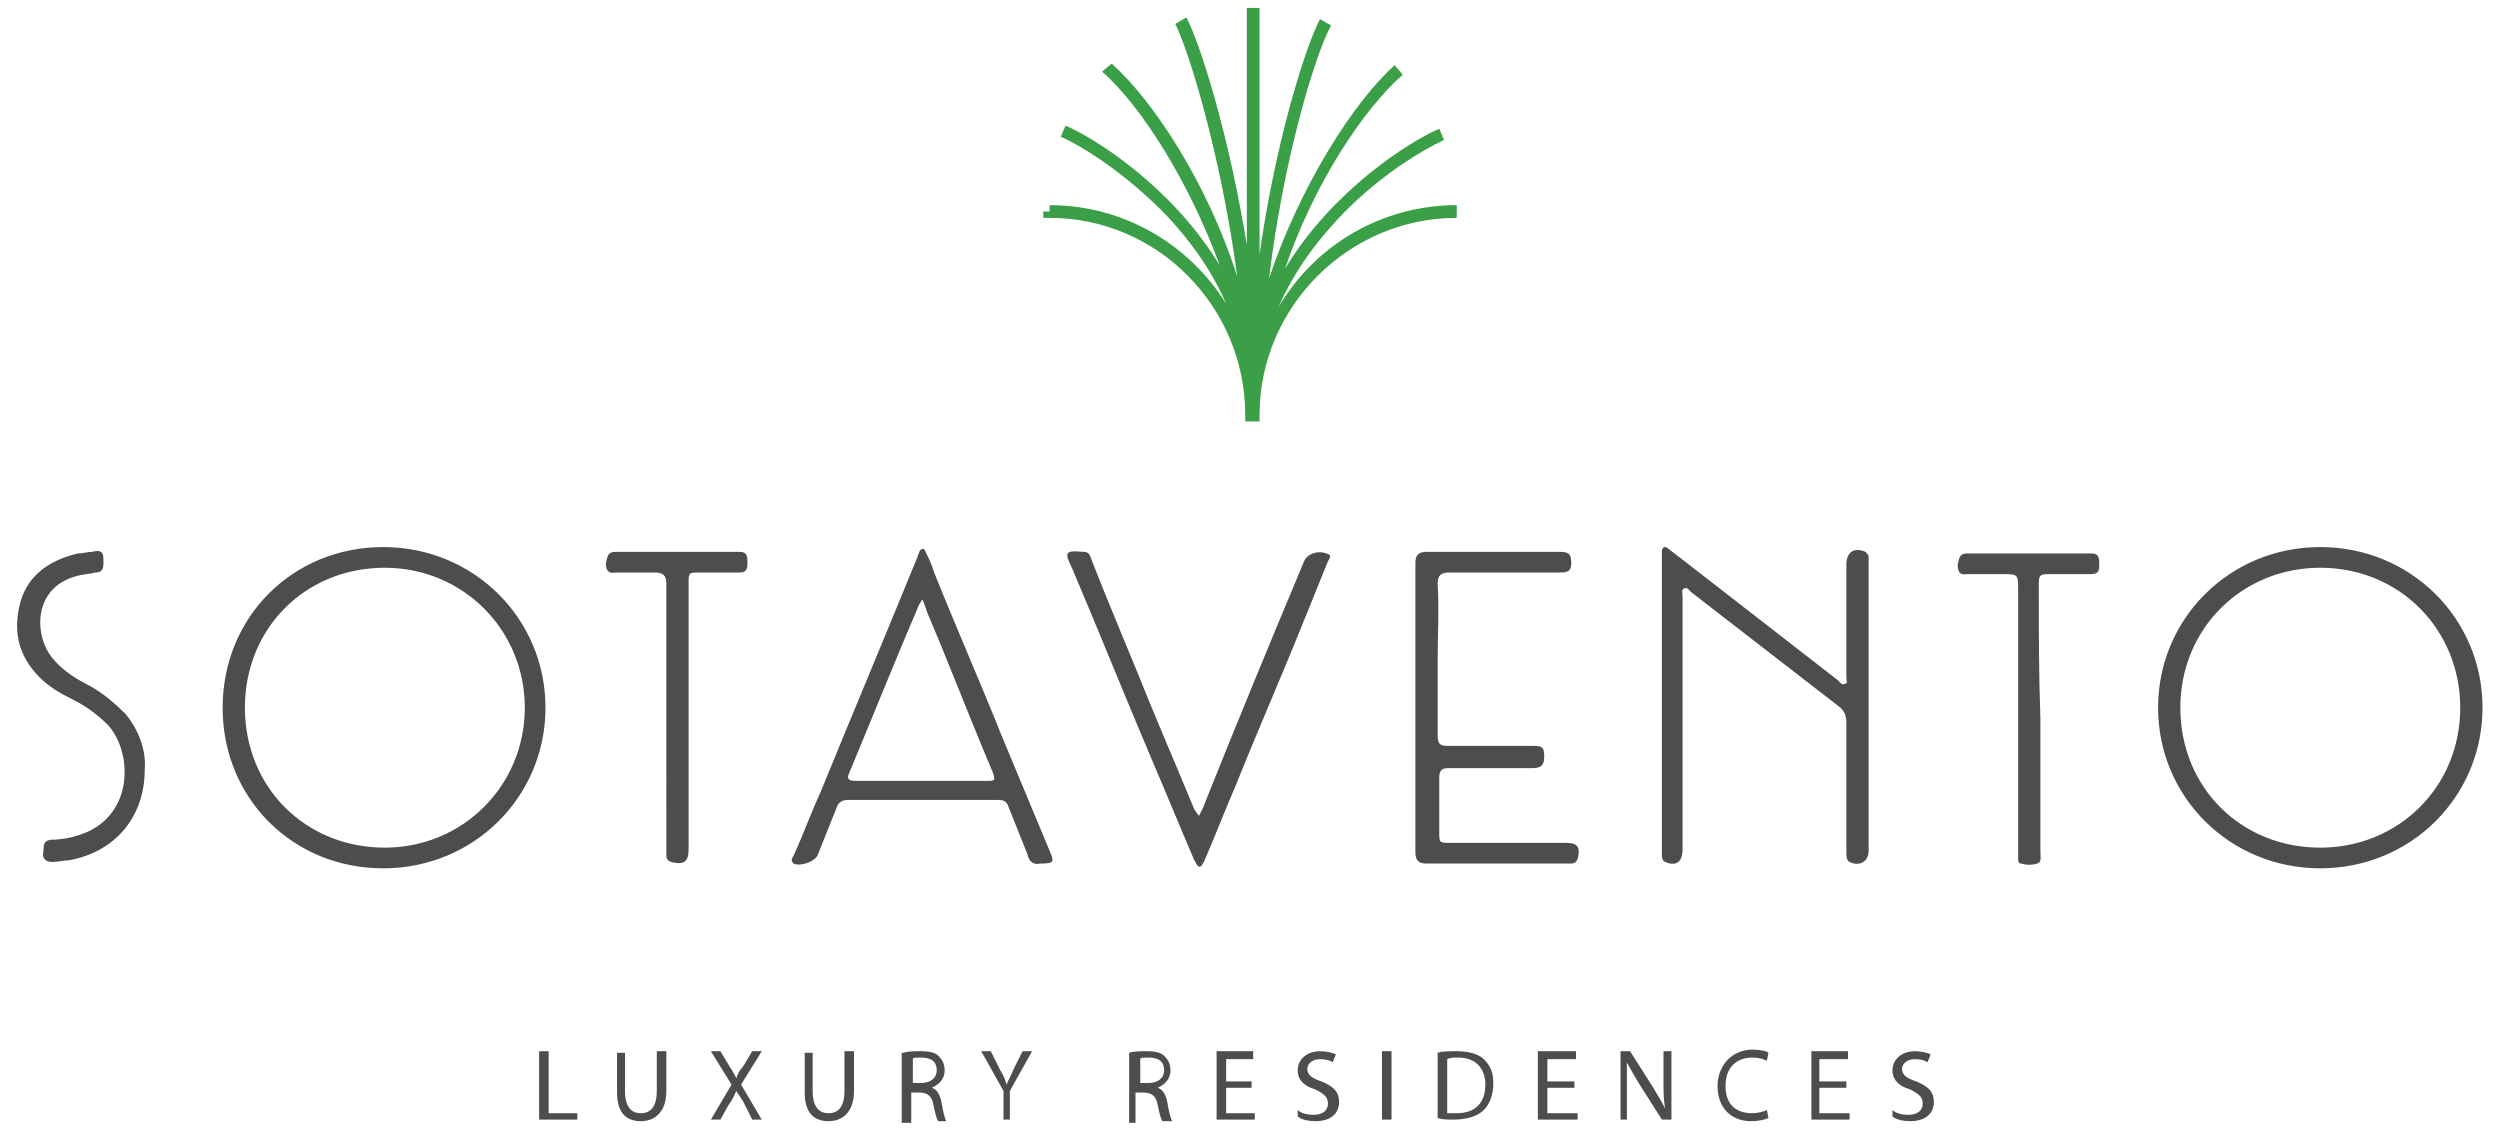 <?xml version="1.0" encoding="utf-8"?>
<!-- Generator: Adobe Illustrator 21.0.0, SVG Export Plug-In . SVG Version: 6.00 Build 0)  -->
<svg version="1.1" id="Layer_1" xmlns="http://www.w3.org/2000/svg" xmlns:xlink="http://www.w3.org/1999/xlink" x="0px" y="0px"
	 viewBox="0 0 157.2 71" style="enable-background:new 0 0 157.2 71;" xml:space="preserve">
<style type="text/css">
	.st0{fill:#3B9F47;}
	.st1{fill-rule:evenodd;clip-rule:evenodd;fill:#4D4D4D;}
	.st2{fill:#4D4D4D;}
</style>
<g>
	<path class="st0" d="M91.6,12.9v0.8c-6.8,0-12.4,5.6-12.4,12.4v0.4l-0.9,0v-0.2v-0.2c0-6.8-5.5-12.4-12.3-12.4l-0.4,0v-0.4l0.4,0
		l0-0.4c4.7,0,8.8,2.5,11.1,6.2c-1-2.3-2.4-4.1-3.7-5.5c-2.5-2.6-5.3-4.4-6.7-5l0.3-0.7c1.7,0.7,6.7,3.8,9.7,8.8
		c-1.9-5.2-4.9-10-7.4-12.2L69.9,4c2.7,2.4,6.1,7.7,7.9,13.4c-1-7.5-3-14.1-3.9-15.9l0.7-0.4c0.9,1.7,2.7,7.5,3.8,14.3V0.5h0.8V16
		c1-7.1,2.9-13.1,3.8-14.8l0.7,0.4c-1,1.8-3,8.4-3.9,15.9c1.9-5.7,5.3-11.1,7.9-13.4l0.5,0.6c-2.5,2.2-5.6,6.9-7.4,12.2
		c3-5,8-8.1,9.7-8.8l0.3,0.7c-1.3,0.6-4.2,2.3-6.7,5c-1.3,1.4-2.7,3.2-3.7,5.5C82.7,15.4,86.9,12.9,91.6,12.9"/>
</g>
<path class="st1" d="M14,44.5c0-5.7,4.4-10.1,10.1-10.1c5.7,0,10.2,4.5,10.2,10.1c0,5.6-4.5,10.1-10.2,10.1
	C18.4,54.6,14,50.2,14,44.5 M15.4,44.5c0,5,3.8,8.8,8.8,8.8c4.9,0,8.8-3.9,8.8-8.8c0-4.9-3.9-8.8-8.8-8.8
	C19.2,35.7,15.4,39.5,15.4,44.5 M135.7,44.5c0-5.6,4.5-10.1,10.2-10.1c5.7,0,10.2,4.5,10.2,10.1c0,5.6-4.5,10.1-10.2,10.1
	C140.2,54.6,135.7,50.1,135.7,44.5 M137.1,44.5c0,5,3.8,8.8,8.8,8.8c4.9,0,8.8-3.8,8.8-8.8c0-4.9-3.8-8.8-8.8-8.8
	C141,35.7,137.1,39.5,137.1,44.5 M104.5,52.4c0,0.4,0,0.9,0,1.3c0,0.2,0,0.4,0.2,0.5c0.7,0.3,1.1,0,1.1-0.8c0-5.3,0-10.6,0-15.9
	c0-0.2-0.1-0.4,0.1-0.5c0.2-0.1,0.3,0.1,0.4,0.2c3.1,2.4,6.2,4.8,9.3,7.2c0.4,0.3,0.5,0.6,0.5,1.1c0,1.5,0,2.9,0,4.4
	c0,1.2,0,2.5,0,3.7c0,0.2,0,0.5,0.2,0.6c0.6,0.3,1.2,0,1.2-0.7c0-6,0-12,0-18c0-0.2,0-0.3,0-0.5c0-0.1-0.1-0.2-0.2-0.3
	c-0.7-0.3-1.2,0-1.2,0.8c0,2.4,0,4.7,0,7.1c0,0.2,0.1,0.4-0.1,0.4c-0.2,0.1-0.3-0.1-0.4-0.2c-3.1-2.4-6.3-4.9-9.4-7.3
	c-0.4-0.3-0.9-0.7-1.3-1c-0.2-0.2-0.4-0.1-0.4,0.2c0,0.2,0,0.3,0,0.5c0,3,0,6.1,0,9.1C104.5,47,104.5,49.7,104.5,52.4 M65.4,54.3
	c-0.4,0.1-0.7-0.1-0.8-0.6c-0.4-1-0.8-2-1.2-3c-0.1-0.3-0.3-0.4-0.6-0.4c-3.2,0-6.4,0-9.5,0c-0.4,0-0.6,0.2-0.7,0.5
	c-0.4,1-0.8,2-1.2,3c-0.2,0.4-1.1,0.7-1.5,0.5c-0.2-0.2-0.1-0.3,0-0.5c0.6-1.3,1.1-2.7,1.7-4c2-4.9,4.1-9.9,6.1-14.8
	c0-0.1,0.1-0.2,0.1-0.3c0.1-0.2,0.3-0.3,0.4,0c0.2,0.4,0.4,0.8,0.5,1.2c1.4,3.5,2.9,6.9,4.3,10.4c1,2.4,2,4.8,3,7.2
	C66.3,54.2,66.3,54.3,65.4,54.3 M58,37.7c-0.1,0.1-0.1,0.2-0.2,0.3c-1.5,3.5-2.9,7-4.4,10.6c-0.2,0.4,0,0.5,0.4,0.5
	c2.7,0,5.5,0,8.2,0c0.6,0,0.6,0,0.4-0.6c-1.4-3.3-2.7-6.7-4.1-10C58.2,38.2,58.1,37.9,58,37.7 M90.4,36.7c0-0.5,0.2-0.7,0.7-0.7
	c2.3,0,4.7,0,7,0c0.5,0,0.7-0.1,0.7-0.6c0-0.5-0.1-0.7-0.7-0.7c-2.8,0-5.6,0-8.4,0c-0.5,0-0.7,0.2-0.7,0.7c0,6.1,0,12.2,0,18.2
	c0,0.5,0.2,0.7,0.7,0.7c2,0,4,0,6.1,0c1,0,1.9,0,2.9,0c0.2,0,0.4,0,0.5-0.3c0.2-0.7,0-1-0.7-1c-2.4,0-4.8,0-7.3,0
	c-0.7,0-0.7,0-0.7-0.7c0-1.1,0-2.3,0-3.4c0-0.5,0.2-0.6,0.6-0.6c1.8,0,3.5,0,5.3,0c0.5,0,0.7-0.2,0.7-0.7c0-0.6-0.1-0.7-0.7-0.7
	c-1.8,0-3.6,0-5.4,0c-0.4,0-0.6-0.1-0.6-0.6c0-1.6,0-3.2,0-4.8C90.4,39.9,90.5,38.3,90.4,36.7 M75.1,50.9c-0.9-2.2-1.9-4.5-2.8-6.7
	c-1.2-3-2.5-6-3.7-9.1c-0.1-0.3-0.2-0.4-0.5-0.4c-1.1-0.1-1.2,0-0.7,1c0,0,0,0,0,0c1.7,4,3.3,8,5,12c0.9,2.1,1.8,4.3,2.7,6.4
	c0.1,0.1,0.1,0.3,0.3,0.4c0.2,0,0.2-0.2,0.3-0.3c0.7-1.6,1.3-3.2,2-4.8c1.4-3.5,2.9-6.9,4.3-10.4c0.5-1.2,1-2.5,1.5-3.7
	c0.1-0.2,0.3-0.4-0.1-0.5c-0.5-0.2-1.2,0-1.4,0.5c-2.1,5-4.2,10.1-6.2,15.1c-0.1,0.3-0.2,0.5-0.4,0.9C75.2,51.1,75.2,51,75.1,50.9
	 M7.9,44.9c-0.7-0.7-1.4-1.3-2.3-1.8c-0.8-0.4-1.6-0.9-2.2-1.6c-1.3-1.4-1.4-4.6,1.5-5.3c0.4-0.1,0.7-0.1,1.1-0.2
	c0.6,0,0.5-0.5,0.5-0.9c0-0.5-0.3-0.5-0.7-0.4c-0.3,0-0.6,0.1-0.9,0.1c-1.7,0.4-3.1,1.3-3.6,3c-0.5,1.8-0.2,3.4,1.2,4.8
	c0.6,0.6,1.3,1,2.1,1.4c0.8,0.4,1.5,0.9,2.2,1.6c1.6,1.8,1.6,5.8-1.8,6.9c-0.6,0.2-1.2,0.3-1.8,0.3c-0.6,0.1-0.4,0.5-0.5,0.9
	c0,0.4,0.3,0.5,0.6,0.5c0.3,0,0.7-0.1,1-0.1c2.9-0.5,4.8-2.7,4.8-5.7C9.2,47.3,8.8,46,7.9,44.9 M41.9,51.3c0,0.8,0,1.6,0,2.4
	c0,0.2,0,0.4,0.3,0.5c0.8,0.2,1.1,0,1.1-0.8c0-0.2,0-0.4,0-0.5c0-5.4,0-10.8,0-16.2c0-0.7,0-0.7,0.7-0.7c0.8,0,1.7,0,2.5,0
	c0.5,0,0.5-0.3,0.5-0.7c0-0.4-0.1-0.6-0.5-0.6c-2.6,0-5.2,0-7.8,0c-0.5,0-0.5,0.3-0.6,0.7c0,0.4,0.1,0.7,0.6,0.6c0.8,0,1.7,0,2.5,0
	c0.5,0,0.7,0.2,0.7,0.7c0,2.8,0,5.6,0,8.4C41.9,47.2,41.9,49.3,41.9,51.3 M128.2,36.9c0-0.8,0-0.8,0.9-0.8c0.8,0,1.6,0,2.4,0
	c0.5,0,0.5-0.3,0.5-0.6c0-0.4,0-0.7-0.5-0.7c-2.6,0-5.2,0-7.8,0c-0.5,0-0.5,0.3-0.6,0.7c0,0.4,0.1,0.7,0.6,0.6c0.7,0,1.4,0,2.2,0
	c1,0,1,0,1,1c0,5.4,0,10.9,0,16.3c0,0.2,0,0.4,0,0.6c0,0.1,0,0.3,0.2,0.3c0.3,0.1,0.7,0.1,1,0c0.3-0.1,0.2-0.4,0.2-0.7
	c0-2.8,0-5.6,0-8.4C128.2,42.4,128.2,39.6,128.2,36.9"/>
<polygon class="st2" points="33.9,66.1 34.5,66.1 34.5,70 36.3,70 36.3,70.4 33.9,70.4 "/>
<path class="st2" d="M39.3,66.1v2.5c0,1,0.4,1.4,1,1.4c0.6,0,1-0.4,1-1.4v-2.5h0.6v2.5c0,1.3-0.7,1.9-1.6,1.9
	c-0.9,0-1.5-0.5-1.5-1.8v-2.5H39.3z"/>
<path class="st2" d="M47.3,70.4l-0.5-1c-0.2-0.4-0.4-0.6-0.5-0.8h0c-0.1,0.2-0.2,0.5-0.5,0.9l-0.5,0.9h-0.6l1.3-2.2l-1.3-2.1h0.6
	l0.6,1c0.2,0.3,0.3,0.5,0.4,0.7h0c0.1-0.3,0.2-0.5,0.4-0.7l0.6-1h0.6l-1.3,2.1l1.3,2.2H47.3z"/>
<path class="st2" d="M51.1,66.1v2.5c0,1,0.4,1.4,1,1.4c0.6,0,1-0.4,1-1.4v-2.5h0.6v2.5c0,1.3-0.7,1.9-1.6,1.9
	c-0.9,0-1.5-0.5-1.5-1.8v-2.5H51.1z"/>
<path class="st2" d="M56.8,66.2c0.3-0.1,0.7-0.1,1.1-0.1c0.6,0,1,0.1,1.2,0.4c0.2,0.2,0.3,0.5,0.3,0.8c0,0.6-0.4,0.9-0.8,1.1v0
	c0.3,0.1,0.5,0.4,0.6,0.9c0.1,0.6,0.2,1,0.3,1.2H59c-0.1-0.1-0.2-0.5-0.3-1c-0.1-0.6-0.4-0.8-0.9-0.8h-0.5v1.9h-0.6V66.2z
	 M57.3,68.1h0.6c0.6,0,1-0.3,1-0.8c0-0.6-0.4-0.8-1-0.8c-0.3,0-0.5,0-0.5,0.1V68.1z"/>
<path class="st2" d="M63.1,70.4v-1.8l-1.4-2.5h0.6l0.6,1.2c0.2,0.3,0.3,0.6,0.4,0.9h0c0.1-0.3,0.3-0.6,0.4-0.9l0.6-1.2h0.6l-1.4,2.5
	v1.8H63.1z"/>
<path class="st2" d="M71,66.2c0.3-0.1,0.7-0.1,1.1-0.1c0.6,0,1,0.1,1.2,0.4c0.2,0.2,0.3,0.5,0.3,0.8c0,0.6-0.4,0.9-0.8,1.1v0
	c0.3,0.1,0.5,0.4,0.6,0.9c0.1,0.6,0.2,1,0.3,1.2h-0.6c-0.1-0.1-0.2-0.5-0.3-1c-0.1-0.6-0.4-0.8-0.9-0.8h-0.5v1.9H71V66.2z
	 M71.6,68.1h0.6c0.6,0,1-0.3,1-0.8c0-0.6-0.4-0.8-1-0.8c-0.3,0-0.5,0-0.5,0.1V68.1z"/>
<polygon class="st2" points="78.7,68.4 77.1,68.4 77.1,70 78.9,70 78.9,70.4 76.5,70.4 76.5,66.1 78.8,66.1 78.8,66.6 77.1,66.6 
	77.1,68 78.7,68 "/>
<path class="st2" d="M81.6,69.8c0.2,0.2,0.6,0.3,1,0.3c0.6,0,0.9-0.3,0.9-0.7c0-0.4-0.2-0.6-0.8-0.9c-0.7-0.2-1.1-0.6-1.1-1.2
	c0-0.7,0.6-1.2,1.4-1.2c0.4,0,0.8,0.1,1,0.2l-0.2,0.5c-0.1-0.1-0.4-0.2-0.8-0.2c-0.6,0-0.8,0.4-0.8,0.6c0,0.4,0.3,0.6,0.9,0.8
	c0.7,0.3,1.1,0.6,1.1,1.3c0,0.7-0.5,1.2-1.5,1.2c-0.4,0-0.9-0.1-1.1-0.3L81.6,69.8z"/>
<rect x="86.9" y="66.1" class="st2" width="0.6" height="4.3"/>
<path class="st2" d="M90.4,66.2c0.3-0.1,0.7-0.1,1.2-0.1c0.8,0,1.4,0.2,1.7,0.5c0.4,0.4,0.6,0.8,0.6,1.5c0,0.7-0.2,1.3-0.6,1.7
	c-0.4,0.4-1.1,0.6-1.9,0.6c-0.4,0-0.7,0-1-0.1V66.2z M91,70c0.1,0,0.3,0,0.6,0c1.2,0,1.8-0.7,1.8-1.8c0-1-0.6-1.7-1.7-1.7
	c-0.3,0-0.5,0-0.7,0.1V70z"/>
<polygon class="st2" points="99,68.4 97.3,68.4 97.3,70 99.2,70 99.2,70.4 96.7,70.4 96.7,66.1 99.1,66.1 99.1,66.6 97.3,66.6 
	97.3,68 99,68 "/>
<path class="st2" d="M101.9,70.4v-4.3h0.6l1.4,2.2c0.3,0.5,0.6,1,0.8,1.4l0,0c-0.1-0.6-0.1-1.1-0.1-1.8v-1.8h0.5v4.3h-0.6l-1.4-2.2
	c-0.3-0.5-0.6-1-0.8-1.4l0,0c0,0.5,0,1.1,0,1.8v1.8H101.9z"/>
<path class="st2" d="M111.2,70.3c-0.2,0.1-0.6,0.2-1.1,0.2c-1.2,0-2.1-0.8-2.1-2.2c0-1.3,0.9-2.3,2.2-2.3c0.5,0,0.9,0.1,1,0.2
	l-0.1,0.5c-0.2-0.1-0.5-0.2-0.9-0.2c-1,0-1.7,0.6-1.7,1.8c0,1.1,0.6,1.7,1.7,1.7c0.3,0,0.7-0.1,0.9-0.2L111.2,70.3z"/>
<polygon class="st2" points="116.1,68.4 114.4,68.4 114.4,70 116.3,70 116.3,70.4 113.9,70.4 113.9,66.1 116.2,66.1 116.2,66.6 
	114.4,66.6 114.4,68 116.1,68 "/>
<path class="st2" d="M119,69.8c0.2,0.2,0.6,0.3,1,0.3c0.6,0,0.9-0.3,0.9-0.7c0-0.4-0.2-0.6-0.8-0.9c-0.7-0.2-1.1-0.6-1.1-1.2
	c0-0.7,0.6-1.2,1.4-1.2c0.4,0,0.8,0.1,1,0.2l-0.2,0.5c-0.1-0.1-0.4-0.2-0.8-0.2c-0.6,0-0.8,0.4-0.8,0.6c0,0.4,0.3,0.6,0.9,0.8
	c0.7,0.3,1.1,0.6,1.1,1.3c0,0.7-0.5,1.2-1.5,1.2c-0.4,0-0.9-0.1-1.1-0.3L119,69.8z"/>
</svg>
